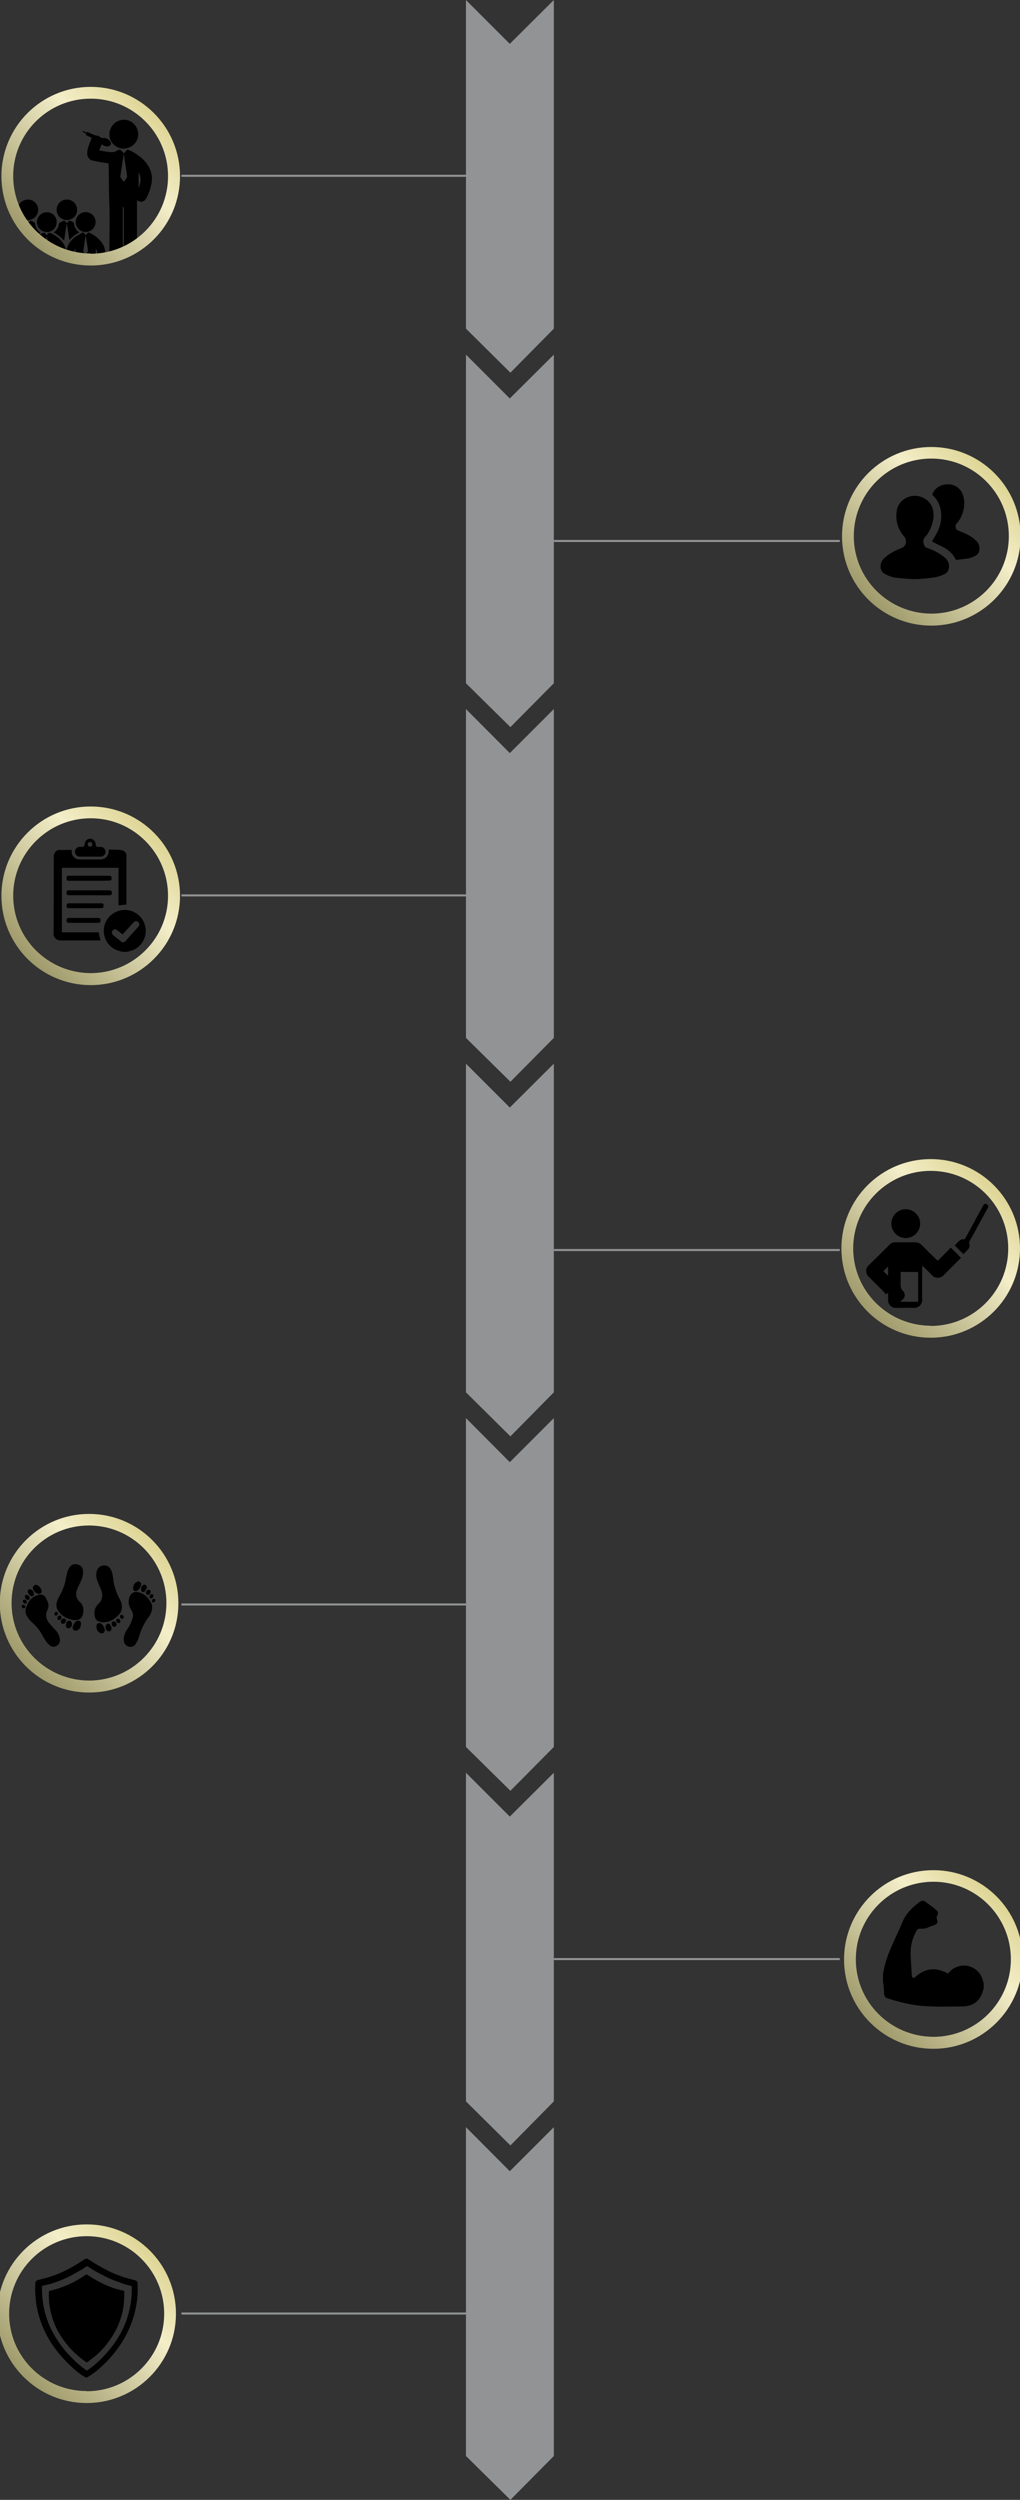 <?xml version="1.0" encoding="utf-8"?>
<!-- Generator: Adobe Illustrator 19.2.1, SVG Export Plug-In . SVG Version: 6.00 Build 0)  -->
<svg version="1.1" id="Layer_2" xmlns="http://www.w3.org/2000/svg" xmlns:xlink="http://www.w3.org/1999/xlink" x="0px" y="0px"
	 viewBox="0 0 502.6 1231.5" style="enable-background:new 0 0 502.6 1231.5;" xml:space="preserve">
<rect x="0" y="0" width="502.6" height="1231.5" fill="#333333" stroke="none"/>
<style type="text/css">
	.st0{clip-path:url(#SVGID_2_);}
	.st1{fill:none;}
	.st2{clip-path:url(#SVGID_4_);}
	.st3{fill:url(#SVGID_5_);}
	.st4{clip-path:url(#SVGID_7_);}
	.st5{clip-path:url(#SVGID_9_);}
	.st6{fill:url(#SVGID_10_);}
	.st7{clip-path:url(#SVGID_12_);}
	.st8{clip-path:url(#SVGID_14_);}
	.st9{fill:url(#SVGID_15_);}
	.st10{clip-path:url(#SVGID_17_);}
	.st11{clip-path:url(#SVGID_19_);}
	.st12{clip-path:url(#SVGID_21_);}
	.st13{fill:url(#SVGID_22_);}
	.st14{fill:#919394;}
	.st15{fill:none;stroke:#919394;stroke-miterlimit:10;}
	.st16{clip-path:url(#SVGID_24_);}
	.st17{clip-path:url(#SVGID_26_);}
	.st18{fill:url(#SVGID_27_);}
	.st19{clip-path:url(#SVGID_29_);}
	.st20{clip-path:url(#SVGID_31_);}
	.st21{fill:url(#SVGID_32_);}
	.st22{clip-path:url(#SVGID_34_);}
	.st23{clip-path:url(#SVGID_36_);}
	.st24{fill:url(#SVGID_37_);}
</style>
<title>kak eto rabotaet</title>
<g>
	<defs>
		<rect id="SVGID_1_" x="-2.1" y="1095.1" width="89.5" height="115.2"/>
	</defs>
	<clipPath id="SVGID_2_">
		<use xlink:href="#SVGID_1_"  style="overflow:visible;"/>
	</clipPath>
	<g class="st0">
		<path class="st1" d="M42.7,1181c22.7,0,41.1-18.4,41.1-41.1s-18.4-41.1-41.1-41.1s-41.1,18.4-41.1,41.1c0,0,0,0,0,0
			C1.6,1162.6,20,1181,42.7,1181"/>
	</g>
</g>
<g>
	<defs>
		<rect id="SVGID_3_" x="-2.1" y="1095.1" width="89.5" height="115.2"/>
	</defs>
	<clipPath id="SVGID_4_">
		<use xlink:href="#SVGID_3_"  style="overflow:visible;"/>
	</clipPath>
	<g class="st2">
		
			<linearGradient id="SVGID_5_" gradientUnits="userSpaceOnUse" x1="-2553.312" y1="1178.79" x2="-2551.842" y2="1178.79" gradientTransform="matrix(59.001 -59.001 -59.001 -59.001 220194.938 -79912.82)">
			<stop  offset="0" style="stop-color:#898452"/>
			<stop  offset="2.000000e-002" style="stop-color:#898452"/>
			<stop  offset="0.65" style="stop-color:#F4EEC9"/>
			<stop  offset="1" style="stop-color:#D1C778"/>
		</linearGradient>
		<path class="st3" d="M42.7,1181v-3c21.1,0,38.2-17.1,38.2-38.2c0-21.1-17.1-38.2-38.2-38.2s-38.2,17.1-38.2,38.2c0,0,0,0,0,0
			c0,21.1,17.1,38.1,38.2,38.1v5.9c-24.3,0-44-19.7-44-44l0,0c0-24.3,19.7-44,44-44s44,19.7,44,44s-19.7,44-44,44l0,0V1181z"/>
	</g>
</g>
<path d="M43.1,1112.7c1.4,0.9,2.7,1.8,4.1,2.6c1.7,1,3.4,2,5.2,2.9c2.8,1.5,5.8,2.7,8.9,3.7c1.7,0.5,3.4,0.9,5.1,1.4
	c0.9,0.1,1.5,0.9,1.4,1.7c0.2,4.2-0.1,8.4-1,12.4c-0.7,3.6-1.9,7-3.4,10.3c-1.6,3.6-3.7,7-6.1,10.2c-2.1,2.7-4.3,5.2-6.8,7.5
	c-2,1.9-4.1,3.6-6.4,5.1c-0.4,0.2-0.8,0.4-1.1,0.7h-0.8c-2.2-1.3-4.2-2.7-6-4.4c-2-1.8-3.9-3.7-5.7-5.7c-3.1-3.5-5.8-7.3-7.9-11.5
	c-1.4-2.8-2.6-5.8-3.5-8.9c-1.4-5.1-2-10.5-1.7-15.8c0-0.9,0.6-1.6,1.4-1.7c2.3-0.6,4.6-1.2,6.8-1.9c2.7-0.9,5.2-2,7.7-3.3
	c2.3-1.2,4.6-2.5,6.8-4l2-1.3L43.1,1112.7L43.1,1112.7z M20.7,1126.1c0,0.1,0,0.3,0,0.4c-0.2,8.9,2.1,17.6,6.8,25.1
	c1.9,3,4,5.9,6.5,8.5c2.5,2.8,5.4,5.3,8.4,7.5c0.2,0.2,0.6,0.2,0.8,0c0.6-0.5,1.3-0.9,1.9-1.4c2.7-2.1,5.3-4.6,7.6-7.2
	c2.6-3,4.9-6.2,6.8-9.7c1.6-2.9,2.8-5.9,3.7-9.1c0.8-3,1.4-6,1.6-9.1c0.1-1.6,0.1-3.2,0.2-4.8l-0.5-0.2c-1.4-0.4-2.8-0.7-4.1-1.2
	c-1.7-0.6-3.3-1.2-4.9-1.8s-3.3-1.5-4.9-2.3c-2.5-1.3-5-2.7-7.4-4.3c-0.2-0.2-0.5-0.2-0.6,0c-0.6,0.4-1.3,0.9-1.9,1.3
	c-2,1.1-3.9,2.3-5.9,3.3c-1.7,0.9-3.5,1.7-5.3,2.4c-1.6,0.6-3.2,1.2-4.8,1.7C23.2,1125.5,21.9,1125.8,20.7,1126.1z"/>
<path d="M61.2,1131.1c0,3-0.4,6.1-1.1,9c-0.7,2.5-1.6,4.9-2.7,7.2c-1.4,2.7-3,5.2-4.9,7.6c-1.6,2.1-3.5,4-5.5,5.7
	c-1.2,1-2.5,1.9-3.7,2.9c-0.3,0.3-0.8,0.3-1.1,0c-2.4-1.7-4.7-3.7-6.8-5.8c-2.7-2.8-5-6-6.9-9.4c-2.1-3.9-3.5-8.2-4.1-12.6
	c-0.3-2.2-0.4-4.5-0.3-6.7c0-0.2,0.1-0.4,0.3-0.5c0,0,0,0,0.1,0c3.4-0.7,6.7-1.9,9.8-3.3c2.7-1.3,5.4-2.8,7.8-4.5
	c0.3-0.3,0.8-0.3,1.1,0c2.2,1.5,4.5,2.8,6.9,4c2.2,1.1,4.5,2.1,6.9,2.8c1.3,0.4,2.6,0.7,3.9,1c0.2,0,0.4,0.2,0.4,0.4c0,0,0,0,0,0
	C61.2,1129.6,61.2,1130.4,61.2,1131.1z"/>
<g>
	<defs>
		<rect id="SVGID_6_" x="415.1" y="920.5" width="89.5" height="115.2"/>
	</defs>
	<clipPath id="SVGID_7_">
		<use xlink:href="#SVGID_6_"  style="overflow:visible;"/>
	</clipPath>
	<g class="st4">
		<path class="st1" d="M459.9,1006.3c22.7,0,41.1-18.4,41.1-41.1c0-22.7-18.4-41.1-41.1-41.1c-22.7,0-41.1,18.4-41.1,41.1
			c0,0,0,0,0,0C418.8,987.9,437.2,1006.3,459.9,1006.3"/>
	</g>
</g>
<g>
	<defs>
		<rect id="SVGID_8_" x="415.1" y="920.5" width="89.5" height="115.2"/>
	</defs>
	<clipPath id="SVGID_9_">
		<use xlink:href="#SVGID_8_"  style="overflow:visible;"/>
	</clipPath>
	<g class="st5">
		
			<linearGradient id="SVGID_10_" gradientUnits="userSpaceOnUse" x1="-2548.302" y1="1176.734" x2="-2546.832" y2="1176.734" gradientTransform="matrix(59.001 -59.001 -59.001 -59.001 220194.938 -79912.82)">
			<stop  offset="0" style="stop-color:#898452"/>
			<stop  offset="2.000000e-002" style="stop-color:#898452"/>
			<stop  offset="0.65" style="stop-color:#F4EEC9"/>
			<stop  offset="1" style="stop-color:#D1C778"/>
		</linearGradient>
		<path class="st6" d="M459.9,1006.3v-2.9c21.1,0,38.2-17.1,38.2-38.2c0-21.1-17.1-38.2-38.2-38.2c-21.1,0-38.2,17.1-38.2,38.2l0,0
			c0,21.1,17.1,38.1,38.2,38.2v5.9c-24.3,0-44-19.7-44-44l0,0c0-24.3,19.7-44,44-44s44,19.7,44,44s-19.7,44-44,44V1006.3
			L459.9,1006.3z"/>
	</g>
</g>
<path d="M435.1,972.4c1.4-9.3,6.2-17.3,9.7-25.8c1.8-4.3,5-7.1,8.4-9.7c0.8-0.7,2-0.7,2.8,0c1.6,1.2,3.3,2.3,4.8,3.6
	c1.7,1.4,1.7,1.7,0.8,3.8c-0.2,0.2-0.2,0.6,0,0.8c0.1,0.7,0.5,1.6,0.3,2.2c-0.5,0.6-1.2,1-1.9,1.2c-0.6,0.3-1.2,0.3-1.8,0.6
	c-1.5,0.9-3.3,1.2-5.1,1c-0.6,0.1-1.1,0.4-1.4,0.9c-2,3.4-3.1,7.4-3,11.4c0.1,3.6,0.4,7.3,0.6,10.9c0,0.4,0.3,0.8,0.6,1.1
	c0.4,0,0.7-0.1,1-0.4c4.8-4.4,10.1-5,15.8-2c0.1,0.1,0.3,0.1,0.5,0.2c3.2-4.3,9.2-5.2,13.5-2c1.9,1.4,3.2,3.5,3.7,5.8
	c0.1,0.3,0.2,0.6,0.3,0.9v2.7c-0.1,0.2-0.2,0.3-0.2,0.5c-1.1,5.1-4.6,8.2-9.8,8.3c-8.5,0.1-17,0.5-25.5-0.9
	c-3.8-0.7-7.6-1.7-11.4-2.9c-2-0.6-2.2-1.5-2.2-3.6c-0.1-1.6-0.2-3.1-0.5-4.6C435.1,975,435.1,973.7,435.1,972.4z"/>
<g>
	<defs>
		<rect id="SVGID_11_" x="-0.1" y="396.5" width="89.5" height="115.2"/>
	</defs>
	<clipPath id="SVGID_12_">
		<use xlink:href="#SVGID_11_"  style="overflow:visible;"/>
	</clipPath>
	<g class="st7">
		<path class="st1" d="M44.6,482.3c22.7,0,41.1-18.4,41.1-41.1s-18.4-41.1-41.1-41.1S3.5,418.5,3.5,441.2c0,0,0,0,0,0
			C3.5,463.9,21.9,482.3,44.6,482.3"/>
	</g>
</g>
<g>
	<defs>
		<rect id="SVGID_13_" x="-0.1" y="396.5" width="89.5" height="115.2"/>
	</defs>
	<clipPath id="SVGID_14_">
		<use xlink:href="#SVGID_13_"  style="overflow:visible;"/>
	</clipPath>
	<g class="st8">
		
			<linearGradient id="SVGID_15_" gradientUnits="userSpaceOnUse" x1="-2547.372" y1="1184.694" x2="-2545.912" y2="1184.694" gradientTransform="matrix(59.001 -59.001 -59.001 -59.001 220194.938 -79912.82)">
			<stop  offset="0" style="stop-color:#898452"/>
			<stop  offset="2.000000e-002" style="stop-color:#898452"/>
			<stop  offset="0.65" style="stop-color:#F4EEC9"/>
			<stop  offset="1" style="stop-color:#D1C778"/>
		</linearGradient>
		<path class="st9" d="M44.6,482.3v-2.9c21.1,0,38.2-17.1,38.2-38.1c0-21.1-17.1-38.2-38.1-38.2S6.5,420.2,6.5,441.2c0,0,0,0,0,0
			c0,21.1,17.1,38.1,38.2,38.2v5.9c-24.3,0-44-19.7-44-44l0,0c0-24.3,19.7-44,44-44s44,19.7,44,44s-19.7,44-44,44l0,0V482.3z"/>
	</g>
</g>
<path d="M26.5,421.3c0.1-0.3,0.3-0.7,0.4-1c0.4-1,1.5-1.7,2.6-1.6c1.7,0.1,3.4,0,5.1,0h0.7c0,0.6,0,1.2,0.1,1.7c0.4,1.9,2.1,3.1,4,3
	c2,0,4.1,0,6.2,0c1.1,0,2.2-0.1,3.3,0c2.9,0.2,4.9-1.7,4.7-4.9c2,0.1,4.1,0,6.1,0.3c1.6,0.1,2.8,1.5,2.6,3.1c0,7.8,0,15.6,0,23.5
	c0,0.1,0,0.2,0,0.2l-3.9,0.4v-18.5H30.5v31.8h18.1l0.9,4h-0.7c-6.2,0-12.3,0-18.5,0c-2,0-3.3-0.7-3.9-2.6
	C26.5,447.6,26.5,434.4,26.5,421.3z"/>
<path d="M60.3,468.9c-1.1-0.3-2.2-0.6-3.2-1c-5.2-2.4-7.4-8.6-5-13.7s8.6-7.4,13.7-5c3.2,1.5,5.4,4.4,5.9,7.9c0,0.1,0.1,0.2,0.1,0.3
	v2.3c0,0.1-0.1,0.2-0.1,0.3c-0.5,3.9-3.2,7.1-6.9,8.3c-0.7,0.2-1.5,0.4-2.2,0.6H60.3L60.3,468.9z M60.4,460.3l-2.7-2.1
	c-0.7-0.6-1.7-0.5-2.2,0.2s-0.5,1.7,0.2,2.2c0,0,0.1,0,0.1,0.1c1.2,1,2.5,2,3.7,3c0.6,0.6,1.6,0.7,2.3,0c0.1-0.1,0.2-0.2,0.2-0.3
	l6.1-6.8c0.7-0.6,0.7-1.6,0.1-2.3c0,0-0.1-0.1-0.1-0.1c-0.6-0.6-1.6-0.6-2.2,0.1c-0.1,0.1-0.1,0.1-0.2,0.2c-0.7,0.7-1.3,1.5-2,2.2
	L60.4,460.3z"/>
<path d="M45,413.2c1.3,0.4,2.2,1.6,2.2,3c0,0.6,0.4,1,1,1c0,0,0.1,0,0.1,0c0.4,0,0.8,0,1.3,0c1.3,0,2.4,1.1,2.4,2.4
	c0,1.3-1.1,2.4-2.4,2.4c-3.4,0-6.8,0-10.3,0c-1.3,0-2.4-1.1-2.4-2.4c0-1.3,1.1-2.4,2.4-2.4c0.4,0,0.8,0,1.2,0c0.6,0,1.1-0.5,1.2-1.1
	c0,0,0,0,0,0c0-1.4,0.9-2.6,2.2-2.9L45,413.2L45,413.2z M44.4,414.8c-0.7,0-1.2,0.5-1.2,1.1s0.5,1.2,1.1,1.2c0.7,0,1.2-0.5,1.2-1.1
	C45.5,415.3,45,414.8,44.4,414.8L44.4,414.8z"/>
<path d="M43.9,433.9H34c-1,0-1.2-0.2-1.2-1.2s0.2-1.3,1.2-1.3c6.6,0,13.2,0,19.9,0c0.4,0,0.8,0.2,1,0.5c0.1,0.5,0.1,1,0,1.5
	c-0.2,0.2-0.6,0.4-0.9,0.4C50.6,433.9,47.3,433.9,43.9,433.9z"/>
<path d="M43.9,441H34c-1,0-1.2-0.2-1.2-1.2s0.2-1.2,1.2-1.2c6.6,0,13.2,0,19.9,0c0.4,0,0.8,0.1,1.1,0.5c0.2,0.5,0.2,1,0,1.5
	c-0.2,0.3-0.6,0.4-0.9,0.4C50.6,441.1,47.3,441,43.9,441z"/>
<path d="M41.9,447.4h-8c-0.9,0-1.1-0.3-1.1-1.1s0.2-1.3,1.1-1.3H50c0.9,0,1.1,0.3,1,1.3c0,0.8-0.2,1.1-1.1,1.1L41.9,447.4
	L41.9,447.4z"/>
<path d="M41.2,454.6H34c-0.9,0-1.2-0.2-1.2-1.1s0.2-1.3,1.1-1.3h14.4c0.9,0,1.2,0.2,1.2,1.2s-0.2,1.2-1.1,1.2L41.2,454.6L41.2,454.6
	z"/>
<g>
	<defs>
		<path id="SVGID_16_" d="M44.6,45.5c23.2,0,42,18.9,41.9,42.1c0,23.2-18.9,42-42.1,41.9c-23.1,0-41.9-18.8-41.9-41.9
			C2.6,64.4,21.4,45.5,44.6,45.5z"/>
	</defs>
	<clipPath id="SVGID_17_">
		<use xlink:href="#SVGID_16_"  style="overflow:visible;"/>
	</clipPath>
	<g class="st10">
		<path d="M74.8,89.6l-0.2,1c-0.5,2.6-1.4,5.1-2.7,7.4c-0.8,1.3-2.4,1.8-3.8,1c-0.1,0-0.1-0.1-0.2-0.1l-0.4-0.3c0,0.3,0,0.6,0,0.8
			c0,8.2,0,16.3,0,24.5c0,0.6-0.1,1.3-0.3,1.9c-0.6,1.4-2.1,2.2-3.6,1.9c-1.5-0.3-2.5-1.5-2.6-3c0-0.3,0-0.6,0-0.8v-21.2
			c0-0.2,0-0.3,0-0.5c-0.1-0.1-0.2-0.2-0.3-0.3c-0.1,0.1-0.1,0.2-0.2,0.3c0,0.1,0,0.3,0,0.4c0,7.2,0,14.3,0,21.5
			c0.2,1.4-0.7,2.8-2,3.4c-1.7,0.7-3.6,0-4.3-1.7c-0.2-0.4-0.3-0.9-0.3-1.4c0-0.2,0-0.3,0-0.5c0-8.5,0.3-16.9-0.1-25.4
			c-0.2-5.9-0.1-11.7-0.3-17.6c0-0.3-0.1-0.5-0.4-0.5c0,0-0.1,0-0.1,0c-2.3-0.3-4.7-0.7-6.9-1.2c-1.9-0.2-3.3-1.9-3.1-3.9
			c0,0,0-0.1,0-0.1c0-0.9,0.2-1.9,0.5-2.8c0.5-1.5,1.1-2.9,1.7-4.5l-2.9-1.4l0.1-0.7c-0.5-0.2-0.9-0.4-1.3-0.6
			c-0.2-0.2-0.4-0.4-0.6-0.6c0.3,0,0.5,0,0.8,0.1c0.3,0.1,0.6,0.3,0.9,0.4c0.3,0.1,0.5,0.4,0.8,0c0.1-0.1,0.3-0.1,0.4,0
			c1,0.5,2,1,3,1.4c0.4,0.2,0.8,0.2,1.2,0.3c0.8,0,1.5,0.4,2,0.9C50,68,50.3,68,50.6,68c1.5-0.2,3,0.5,3.8,1.8
			c0.5,0.7,0.3,1.6-0.3,2c-0.3,0.2-0.6,0.3-0.9,0.3c-1.1,0.1-2.2-0.3-3.1-1l-1.2,3l2.3,0.4c0.9,0.2,1.8,0.3,2.8,0.4
			c1.2,0.2,2.4,0,3.5-0.6c1.5-0.9,1.6-0.8,2.8,0.5c0.1,0.1,0.3,0.3,0.4,0.4l0.4,0.3c0.4-0.4,0.8-0.9,1.1-1.3
			c0.3-0.4,0.8-0.6,1.3-0.3c0,0,0,0,0,0c1.7,0.7,3.4,1.7,4.9,2.9c1.9,1.3,3.5,3,4.7,5c0.9,1.5,1.4,3.1,1.7,4.8
			c0,0.2,0.1,0.4,0.1,0.6C74.8,87.9,74.8,88.7,74.8,89.6z M61.1,76.2h-0.2c-0.1,0.4-0.2,0.9-0.2,1.4c-0.5,3.1-0.9,6.2-1.4,9.3
			c0,0.2,0,0.4,0.1,0.5c0.5,0.7,1,1.4,1.6,2.2c0.5-0.7,1-1.3,1.4-2c0.2-0.3,0.3-0.6,0.2-0.9c-0.3-2.4-0.7-4.9-1.1-7.3
			C61.4,78.3,61.2,77.2,61.1,76.2z M68.3,92.6c1.1-2.6,1.4-5.1,0-7.7V92.6z"/>
		<path d="M-5.1,123.6c0.3-1.1,0.7-2.1,1.1-3.1c0.8-1.6,2-2.9,3.5-3.8c1-0.7,2-1.2,3.1-1.8c0.4-0.3,0.9-0.2,1.2,0.2c0,0,0,0,0,0.1
			c0.2,0.2,0.4,0.4,0.8,0.8c0.1-0.2,0.2-0.4,0.3-0.6c0.7-0.8,0.8-0.8,1.7-0.3c3,1.6,5.7,3.5,6.8,6.9c0,0.1,0.1,0.2,0.1,0.2
			c0,0,0,0,0.1,0c0.4-0.9,0.9-1.8,1.5-2.7c1.5-2.1,3.6-3.7,6-4.7c0.4-0.3,0.9-0.1,1.2,0.2c0,0,0,0,0,0c0.2,0.3,0.4,0.5,0.8,0.9
			c0.1-0.2,0.3-0.4,0.4-0.6c0.7-0.8,0.8-0.8,1.7-0.4c2.8,1.4,5.3,3.3,6.7,6.3c0.3,0.8,0.6,1.7,0.8,2.5c0.5-3.1,2.3-5.8,5-7.4
			c0.9-0.6,1.8-1,2.7-1.6c0.3-0.2,0.8-0.2,1,0.1c0,0,0,0.1,0.1,0.1c0.2,0.3,0.4,0.5,0.9,1c0.1-0.3,0.2-0.5,0.4-0.7
			c0.7-0.8,0.8-0.8,1.7-0.3c2.6,1.2,4.8,3.1,6.3,5.6c0.8,1.5,1.2,3.2,0.9,4.9c-1.2,0-2.3,0-3.5,0c-0.2-0.1-0.3-0.3-0.3-0.5
			c0-0.9-0.2-1.7-0.7-2.4v2.9h-4.9c0.1-0.2,0.3-0.5,0.5-0.7c0.5-0.5,0.7-1.2,0.5-1.8c-0.3-2-0.6-4.1-0.9-6.1c0-0.1-0.1-0.3-0.3-0.3
			c-0.1,0.7-0.2,1.4-0.3,2.1c-0.2,1.6-0.5,3.1-0.7,4.7c-0.1,0.5,0,0.9,0.3,1.3c0.2,0.3,0.4,0.6,0.7,0.9h-4.9v-3
			c-0.6,0.9-0.9,1.9-0.7,2.9h-7.6l-0.5-2.9h-0.3v1.7c0,1.3,0,1.3-1.3,1.3h-3.6c0-0.1,0-0.2,0-0.3c0.8-0.8,1.1-2,0.8-3.1
			c-0.4-1.7-0.5-3.5-0.8-5.2c0-0.2-0.1-0.4-0.2-0.6c-0.2,1.3-0.4,2.5-0.6,3.8c-0.1,1-0.2,2-0.5,3c-0.1,0.5,0,1.1,0.4,1.5
			c0.2,0.3,0.4,0.5,0.6,0.9H18v-3c-0.6,0.9-0.8,1.9-0.7,3h-7l-0.5-2.9H9.5c0,0.8,0,1.5,0,2.3c0.1,0.3-0.1,0.6-0.3,0.7
			c-0.1,0-0.2,0-0.3,0c-1.4,0-2.8,0-4.4,0c0.3-0.4,0.6-0.8,0.8-1.2c0.2-0.3,0.2-0.6,0.2-0.9c-0.3-2.3-0.7-4.6-1.1-7
			c-0.1,0.3-0.2,0.6-0.2,0.8c-0.3,2-0.6,4-0.9,6.1c0,0.4,0.1,0.8,0.3,1.1c0.2,0.4,0.4,0.7,0.7,1h-4.9v-3h-0.2
			c-0.1,0.5-0.3,1-0.4,1.4s-0.1,1-0.2,1.6h-3.8V123.6L-5.1,123.6z"/>
		<path d="M53.9,66c0.1-3.9,3.3-7,7.2-7s7,3.3,7,7.2s-3.3,7-7.2,7c0,0,0,0,0,0C56.9,73.2,53.8,69.9,53.9,66C53.9,66,53.9,66,53.9,66
			z"/>
		<path d="M32.9,108.4c-2.8,0-5-2.3-5-5.1c0-2.8,2.3-5,5.1-5c2.8,0,5,2.3,5,5.1c0,0,0,0,0,0C38,106.2,35.8,108.4,32.9,108.4
			C33,108.4,33,108.4,32.9,108.4z"/>
		<path d="M18.8,103.4c0,2.8-2.3,5-5.1,5s-5-2.3-5-5.1l0,0c0-2.8,2.3-5,5.1-5S18.8,100.6,18.8,103.4z"/>
		<path d="M23.3,114.3c-2.7,0.1-4.9-1.9-5.1-4.6c-0.1-2.5,1.7-4.8,4.2-5.1c2.7-0.4,5.2,1.5,5.5,4.2s-1.5,5.2-4.2,5.5
			C23.5,114.3,23.4,114.3,23.3,114.3z"/>
		<path d="M4.5,104.5c2.7,0,4.9,2.2,4.9,4.9c0,2.7-2.2,4.9-4.9,4.9s-4.9-2.2-4.9-4.9c0,0,0,0,0,0C-0.4,106.7,1.8,104.5,4.5,104.5
			C4.5,104.5,4.5,104.5,4.5,104.5z"/>
		<path d="M47.1,109.4c0,2.7-2.2,4.9-4.9,4.9c-2.7,0-4.9-2.2-4.9-4.9c0-2.7,2.2-4.9,4.9-4.9c0,0,0,0,0,0
			C44.9,104.5,47.1,106.7,47.1,109.4z"/>
		<path d="M31.5,118.5c-1.4-1.6-3.1-3-5.1-4c1.3-0.8,2.2-2.1,2.5-3.6c0-0.4,0.2-0.8,0.4-1.1c0.7-0.4,1.4-0.8,2.2-1.1
			c0.2,0,0.4,0.1,0.5,0.2c0.3,0.3,0.6,0.6,0.9,1c0.3-0.3,0.6-0.6,0.9-0.9c0.2-0.3,0.6-0.4,0.9-0.2c0.5,0.2,1,0.4,1.4,0.7
			c0.1,0.1,0.2,0.2,0.3,0.4c0.2,1.9,1.1,3.6,2.7,4.6c-1.9,0.9-3.6,2.2-4.9,3.8l-1.2-7.8h-0.2l-1.2,7.9L31.5,118.5z"/>
		<path d="M12.6,118l-4.6-3.5c1.1-0.8,1.9-1.9,2.3-3.2c0.1-0.3,0.1-0.6,0.2-0.9c0-0.3,0.1-0.6,0.2-0.9c0.5-0.3,1.1-0.6,1.7-0.8
			c0.2,0,0.3,0.1,0.5,0.3c0.3,0.3,0.6,0.6,0.9,0.9c0.3-0.2,0.5-0.4,0.7-0.7c0.2-0.4,0.8-0.6,1.2-0.3c0,0,0.1,0,0.1,0.1
			c0.4,0.2,0.7,0.3,1.1,0.6c0.2,0.1,0.4,0.3,0.4,0.6c0.2,1.8,1.1,3.4,2.6,4.4l-4.9,3.8l-1.2-7.7h-0.1L12.6,118z"/>
	</g>
</g>
<g>
	<defs>
		<rect id="SVGID_18_" x="-0.1" y="42" width="89.5" height="115.2"/>
	</defs>
	<clipPath id="SVGID_19_">
		<use xlink:href="#SVGID_18_"  style="overflow:visible;"/>
	</clipPath>
	<g class="st11">
		<path class="st1" d="M44.6,127.9c22.7,0,41.1-18.4,41.1-41.1S67.3,45.7,44.6,45.7c-22.7,0-41.1,18.4-41.1,41.1
			C3.5,109.5,21.9,127.9,44.6,127.9"/>
	</g>
</g>
<g>
	<defs>
		<rect id="SVGID_20_" x="-0.1" y="42" width="89.5" height="115.2"/>
	</defs>
	<clipPath id="SVGID_21_">
		<use xlink:href="#SVGID_20_"  style="overflow:visible;"/>
	</clipPath>
	<g class="st12">
		
			<linearGradient id="SVGID_22_" gradientUnits="userSpaceOnUse" x1="-2544.372" y1="1187.698" x2="-2542.902" y2="1187.698" gradientTransform="matrix(59.001 -59.001 -59.001 -59.001 220194.938 -79912.82)">
			<stop  offset="0" style="stop-color:#898452"/>
			<stop  offset="2.000000e-002" style="stop-color:#898452"/>
			<stop  offset="0.65" style="stop-color:#F4EEC9"/>
			<stop  offset="1" style="stop-color:#D1C778"/>
		</linearGradient>
		<path class="st13" d="M44.6,127.9v-2.9c21.1,0,38.2-17.1,38.2-38.2c0-21.1-17.1-38.2-38.1-38.2c-21.1,0-38.2,17.1-38.2,38.1
			c0,0,0,0,0,0c0,21.1,17.1,38.1,38.2,38.2v5.9c-24.3,0-44-19.7-44-44l0,0c0-24.3,19.7-44,44-44s44,19.7,44,44s-19.7,44-44,44V127.9
			L44.6,127.9z"/>
	</g>
</g>
<polygon class="st14" points="272.9,161.9 251.5,183.6 229.6,161.9 229.6,0 251.2,21.6 272.9,0 "/>
<polygon class="st14" points="272.9,336.6 251.5,358.2 229.6,336.6 229.6,174.7 251.2,196.3 272.9,174.7 "/>
<polygon class="st14" points="272.9,511.3 251.5,532.9 229.6,511.3 229.6,349.3 251.2,371 272.9,349.3 "/>
<polygon class="st14" points="272.9,685.9 251.5,707.6 229.6,685.9 229.6,524 251.2,545.6 272.9,524 "/>
<polygon class="st14" points="272.9,860.6 251.5,882.2 229.6,860.6 229.6,698.6 251.2,720.3 272.9,698.6 "/>
<polygon class="st14" points="272.9,1035.2 251.5,1056.9 229.6,1035.2 229.6,873.3 251.2,894.9 272.9,873.3 "/>
<polygon class="st14" points="272.9,1209.9 251.5,1231.5 229.6,1209.9 229.6,1047.9 251.2,1069.6 272.9,1047.9 "/>
<line class="st15" x1="229.6" y1="86.6" x2="89.4" y2="86.6"/>
<line class="st15" x1="413.8" y1="266.5" x2="272.9" y2="266.5"/>
<line class="st15" x1="229.6" y1="441.1" x2="89.4" y2="441.1"/>
<line class="st15" x1="413.8" y1="615.8" x2="272.9" y2="615.8"/>
<line class="st15" x1="229.6" y1="790.4" x2="89.4" y2="790.4"/>
<line class="st15" x1="413.8" y1="965.1" x2="272.9" y2="965.1"/>
<line class="st15" x1="229.6" y1="1139.7" x2="89.4" y2="1139.7"/>
<g>
	<defs>
		<rect id="SVGID_23_" x="414.1" y="219.3" width="89.5" height="115.2"/>
	</defs>
	<clipPath id="SVGID_24_">
		<use xlink:href="#SVGID_23_"  style="overflow:visible;"/>
	</clipPath>
	<g class="st16">
		<path class="st1" d="M458.9,305.2c22.7,0,41.1-18.4,41.1-41.1S481.6,223,458.9,223c-22.7,0-41.1,18.4-41.1,41.1c0,0,0,0,0,0
			C417.8,286.8,436.2,305.2,458.9,305.2"/>
	</g>
</g>
<g>
	<defs>
		<rect id="SVGID_25_" x="414.1" y="219.3" width="89.5" height="115.2"/>
	</defs>
	<clipPath id="SVGID_26_">
		<use xlink:href="#SVGID_25_"  style="overflow:visible;"/>
	</clipPath>
	<g class="st17">
		
			<linearGradient id="SVGID_27_" gradientUnits="userSpaceOnUse" x1="-2542.363" y1="1182.684" x2="-2540.903" y2="1182.684" gradientTransform="matrix(59.001 -59.001 -59.001 -59.001 220194.938 -79912.82)">
			<stop  offset="0" style="stop-color:#898452"/>
			<stop  offset="2.000000e-002" style="stop-color:#898452"/>
			<stop  offset="0.65" style="stop-color:#F4EEC9"/>
			<stop  offset="1" style="stop-color:#D1C778"/>
		</linearGradient>
		<path class="st18" d="M458.9,305.2v-2.9c21.1,0,38.2-17.1,38.2-38.2s-17.1-38.2-38.2-38.2c-21.1,0-38.2,17.1-38.2,38.2
			c0,21.1,17.1,38.1,38.2,38.2v5.9c-24.3,0-44-19.7-44-44l0,0c0-24.3,19.7-44,44-44s44,19.7,44,44s-19.7,44-44,44V305.2z"/>
	</g>
</g>
<path d="M450,285.3c-2-0.1-4.9-0.3-7.7-0.6c-2.3-0.2-4.5-0.9-6.5-2.1c-1.2-0.7-1.9-2-1.9-3.4c-0.1-1.7,0.7-3.3,2-4.4
	c2.2-1.9,4.6-3.4,7.3-4.4l1.4-0.6c0.9-0.4,1.6-1.3,1.7-2.3c0.3-1.1,0-2.3-0.8-3.2c-2.9-3.3-4.3-7.6-3.7-12c0.2-3.4,2.4-6.2,5.6-7.4
	c3-1.2,6.5-0.7,9.1,1.3c1.6,1.2,2.8,3,3.2,5c0.4,1.7,0.4,3.4,0.1,5.1c-0.3,1.5-0.8,2.9-1.4,4.3c-0.7,1.5-1.6,3-2.8,4.2
	c-0.6,0.8-0.8,1.9-0.5,2.9c0.1,0.3,0.2,0.6,0.3,0.9c0.3,1,1.3,1.3,2.2,1.6c3.1,1.1,5.9,2.7,8.3,4.8c1.5,1.4,2.1,3.5,1.5,5.5
	c-0.4,1.2-1.3,2.2-2.6,2.6c-1.5,0.7-3.1,1.2-4.8,1.4C456.7,285,453.4,285.3,450,285.3z"/>
<path d="M459.2,266.8c1-1.8,2.1-3.5,3-5.4c1.5-3.2,2-6.8,1.3-10.3c-0.5-2.8-1.9-5.3-3.9-7.1c-0.2-0.2-0.2-0.5-0.1-0.8
	c0.8-1.9,2.4-3.4,4.4-4.1c1.2-0.4,2.5-0.6,3.8-0.5c3.3,0.2,6,2.4,6.9,5.6c0.8,2.7,0.7,5.6-0.2,8.3c-0.6,2-1.6,3.8-3,5.4
	c-0.5,0.5-0.8,2-0.2,2.8c0.4,0.4,1,0.7,1.5,0.9c3.1,1.2,6.1,2.5,8.4,4.9c1.4,1.3,1.9,3.4,1.3,5.3c-0.4,1.1-1.3,1.9-2.4,2.3
	c-1.2,0.6-2.4,1-3.7,1.1c-1.6,0.2-3.2,0.4-4.8,0.6c-0.3,0.1-0.6-0.1-0.7-0.4c0,0,0,0,0,0c-1.2-2.4-3.2-4.4-5.6-5.6
	c-1.8-1-3.7-1.8-5.5-2.8C459.4,266.9,459.3,266.8,459.2,266.8z"/>
<g>
	<defs>
		<rect id="SVGID_28_" x="413.8" y="570.3" width="89.5" height="115.2"/>
	</defs>
	<clipPath id="SVGID_29_">
		<use xlink:href="#SVGID_28_"  style="overflow:visible;"/>
	</clipPath>
	<g class="st19">
		<path class="st1" d="M458.6,656.1c22.7,0,41.1-18.4,41.1-41.1c0-22.7-18.4-41.1-41.1-41.1c-22.7,0-41.1,18.4-41.1,41.1
			C417.5,637.7,435.9,656.1,458.6,656.1"/>
	</g>
</g>
<g>
	<defs>
		<rect id="SVGID_30_" x="413.8" y="570.3" width="89.5" height="115.2"/>
	</defs>
	<clipPath id="SVGID_31_">
		<use xlink:href="#SVGID_30_"  style="overflow:visible;"/>
	</clipPath>
	<g class="st20">
		
			<linearGradient id="SVGID_32_" gradientUnits="userSpaceOnUse" x1="-2545.343" y1="1179.713" x2="-2543.873" y2="1179.713" gradientTransform="matrix(59.001 -59.001 -59.001 -59.001 220194.938 -79912.82)">
			<stop  offset="0" style="stop-color:#898452"/>
			<stop  offset="2.000000e-002" style="stop-color:#898452"/>
			<stop  offset="0.65" style="stop-color:#F4EEC9"/>
			<stop  offset="1" style="stop-color:#D1C778"/>
		</linearGradient>
		<path class="st21" d="M458.6,656.1v-2.9c21.1,0,38.2-17.1,38.2-38.2c0-21.1-17.1-38.2-38.2-38.2c-21.1,0-38.1,17.1-38.2,38.1
			c0,21.1,17.1,38.1,38.2,38.2v5.9c-24.3,0-44-19.7-44-44l0,0c0-24.3,19.7-44,44-44s44,19.7,44,44s-19.7,44-44,44l0,0V656.1
			L458.6,656.1z"/>
	</g>
</g>
<path d="M437.6,636.8l-1,0.9c-0.5-0.6-1-1.2-1.5-1.7c-2.4-2.4-4.8-4.8-7.1-7.1c-1.5-1.4-1.6-3.7-0.3-5.2c0.1-0.1,0.2-0.2,0.3-0.3
	c3.4-3.4,6.9-6.8,10.4-10.3c0.7-0.8,1.8-1.2,2.8-1.1c3.3,0,6.6,0,9.8,0c1.1,0,2.2,0.4,3,1.2c2.5,2.5,5,5,7.6,7.5l0.5,0.4l6.4-6.5
	l5,5l-0.3,0.4c-2.8,2.8-5.6,5.5-8.3,8.3c-1.5,1.5-4,1.6-5.5,0.1c0,0,0,0-0.1-0.1c-1.4-1.5-2.8-2.8-4.3-4.3c-0.1-0.1-0.3-0.3-0.6-0.5
	v1.1c0,5.2-0.1,10.4,0,15.6c0.1,2.2-1.6,4-3.7,4.1c-0.1,0-0.2,0-0.4,0c-2.9-0.1-5.9,0-8.8,0c-2.1,0.1-3.8-1.5-3.9-3.6
	c0-0.1,0-0.1,0-0.2C437.6,639.3,437.6,638.1,437.6,636.8z M443.8,626.6c0,0.2,0,0.4,0,0.6c0,1.9,0,3.8,0,5.7c-0.1,1.1,0.3,2.2,1.1,3
	c1.2,1.1,1.2,3,0.1,4.1c-0.2,0.2-0.5,0.5-0.8,0.6c-0.3,0.2-0.5,0.3-0.3,0.7h8.5v-14.7L443.8,626.6L443.8,626.6z M437.6,628.5v-4.6
	l-2.3,2.3L437.6,628.5z"/>
<path d="M453.4,602.8c0,3.9-3.2,7.1-7.1,7.1c-3.9,0-7.1-3.2-7.1-7.1c0-3.8,3-7,6.9-7.1c3.9-0.1,7.2,3,7.3,6.9
	C453.4,602.7,453.4,602.7,453.4,602.8z"/>
<path d="M474.7,617.8l-4.3-4.3c1.3-1,2-2.6,3.8-3c0.1,0,0.2,0,0.2,0c1,0.3,1.2-0.4,1.6-1.1c2.8-5.2,5.7-10.4,8.5-15.6
	c0.2-0.6,0.9-0.9,1.5-0.7c0.1,0,0.2,0.1,0.3,0.2c0.6,0.3,0.8,1,0.5,1.6c0,0.1-0.1,0.1-0.1,0.2c-3,5.5-6,11-9,16.5
	c-0.2,0.3-0.3,0.7-0.1,1.1c0.3,1,0.1,2.1-0.7,2.9C476.3,616.3,475.5,617,474.7,617.8z"/>
<g>
	<defs>
		<rect id="SVGID_33_" x="-0.9" y="744.9" width="89.5" height="115.2"/>
	</defs>
	<clipPath id="SVGID_34_">
		<use xlink:href="#SVGID_33_"  style="overflow:visible;"/>
	</clipPath>
	<g class="st22">
		<path class="st1" d="M43.8,830.8c22.7,0,41.1-18.4,41.1-41.1c0-22.7-18.4-41.1-41.1-41.1c-22.7,0-41.1,18.4-41.1,41.1
			C2.7,812.4,21.1,830.8,43.8,830.8"/>
	</g>
</g>
<g>
	<defs>
		<rect id="SVGID_35_" x="-0.9" y="744.9" width="89.5" height="115.2"/>
	</defs>
	<clipPath id="SVGID_36_">
		<use xlink:href="#SVGID_35_"  style="overflow:visible;"/>
	</clipPath>
	<g class="st23">
		
			<linearGradient id="SVGID_37_" gradientUnits="userSpaceOnUse" x1="-2550.332" y1="1181.748" x2="-2548.872" y2="1181.748" gradientTransform="matrix(59.001 -59.001 -59.001 -59.001 220194.938 -79912.82)">
			<stop  offset="0" style="stop-color:#898452"/>
			<stop  offset="2.000000e-002" style="stop-color:#898452"/>
			<stop  offset="0.65" style="stop-color:#F4EEC9"/>
			<stop  offset="1" style="stop-color:#D1C778"/>
		</linearGradient>
		<path class="st24" d="M43.8,830.8v-2.9c21.1,0,38.2-17.1,38.2-38.2c0-21.1-17.1-38.2-38.2-38.2S5.7,768.6,5.7,789.7c0,0,0,0,0,0
			c0,21.1,17.1,38.1,38.2,38.2v5.9c-24.3,0-44-19.7-44-44l0,0c0-24.3,19.7-44,44-44s44,19.7,44,44s-19.7,44-44,44V830.8L43.8,830.8z
			"/>
	</g>
</g>
<path d="M46.5,794.7c0-1.6,0.6-3.1,1.6-4.2c0.1-0.1,0.2-0.2,0.3-0.3c1.9-1.6,2.5-4.4,1.5-6.7c-0.5-1.4-1.2-2.8-1.7-4.2
	c-0.8-1.7-1-3.6-0.5-5.4c0.4-1.5,1.7-2.6,3.3-2.7c1.4-0.2,2.8,0.5,3.5,1.8c0.7,1.3,1.1,2.7,1.2,4.2c0.4,3.7,1.5,7.4,3.3,10.6
	c1.1,1.8,1.4,3.9,0.7,5.9c-0.1,0.4-0.3,0.7-0.5,1c-2.2,2.7-4.9,4.5-8.5,4.5c-0.7,0-1.5-0.2-2.2-0.5c-1.4-0.6-1.8-1.9-1.9-3.3
	C46.5,795.3,46.5,795,46.5,794.7z"/>
<path d="M40.9,774.7c0,1.3-0.3,2.7-0.9,3.9c-0.7,1.5-1.5,3.1-2.1,4.7c-0.8,2-0.3,4.3,1.3,5.7c1.3,1.1,2,2.8,1.9,4.5
	c0,1-0.3,2.1-0.7,3c-0.9,1.5-2.5,1.7-4,1.6c-3-0.3-5.8-1.9-7.6-4.4c-1-1.3-1.3-3.1-0.7-4.7c0.2-0.8,0.6-1.6,1-2.4
	c1.4-2.4,2.5-4.9,3.1-7.6c0.3-1.5,0.6-3,1-4.5c0.2-0.8,0.6-1.6,1-2.3c0.8-1.3,2.4-2,3.9-1.5c1.5,0.2,2.6,1.4,2.8,2.9
	C40.9,774,40.9,774.5,40.9,774.7z"/>
<path d="M61,807c0.1-1.3,0.6-2.6,1.3-3.8c0.7-1,1.4-2,1.9-3.1c0.5-1.1,0.9-2.1,1.2-3.3c0.3-1.1,0.1-2.3-0.5-3.3
	c-0.4-0.7-0.8-1.4-1.1-2.1c-0.7-1.9-0.5-3.9,0.5-5.6c0.8-1.3,2.4-1.9,3.9-1.4c3.1,0.7,5,2.8,6.4,5.5c0.4,0.9,0.5,2,0.3,3
	c-0.2,1.2-0.7,2.4-1.4,3.4c-2.3,2.9-3.9,6.2-4.9,9.7c-0.4,1.3-0.9,2.5-1.6,3.6c-0.7,1.5-2.5,2.1-4,1.4c-0.1,0-0.2-0.1-0.3-0.1
	C61.4,810.2,60.9,809,61,807z"/>
<path d="M19.6,785.5c1.5,0.1,2.4,0.5,2.9,1.5c0.4,0.8,0.8,1.6,1.1,2.4c0.4,1.2,0.4,2.5-0.2,3.6c-1.4,3-0.4,5.3,1.6,7.5
	c0.8,0.9,1.7,1.8,2.5,2.7c1.1,1.2,1.8,2.7,2,4.3c0.2,1.3-0.4,2.6-1.5,3.2c-1.1,0.8-2.5,0.7-3.5-0.2c-0.8-0.7-1.4-1.4-2-2.2
	c-0.5-0.8-1-1.6-1.5-2.5c-1.2-2.3-2.8-4.4-4.8-6.2c-1.2-1-2.2-2.2-3-3.6c-0.8-1.4-0.8-3.1-0.2-4.5c0.9-2.3,2.2-4.3,4.6-5.3
	C18.3,785.9,19,785.7,19.6,785.5z"/>
<path d="M47.5,801.5c0-1.4,0.6-2.1,1.7-1.9c0.4,0.1,0.8,0.3,1.1,0.6c0.7,0.7,1.1,1.6,1.3,2.5c0.2,0.8-0.3,1.7-1.1,1.9
	c-0.3,0.1-0.7,0.1-1-0.1c-1.1-0.4-1.9-1.5-1.9-2.7C47.5,801.8,47.5,801.6,47.5,801.5z"/>
<path d="M39.9,799.9c0,1.7-0.8,3-2,3.3c-0.8,0.3-1.7,0-2-0.8c-0.2-0.4-0.2-0.7,0-1.1c0.2-0.9,0.7-1.8,1.4-2.4
	c0.5-0.6,1.3-0.7,1.9-0.4C39.7,798.8,40,799.3,39.9,799.9z"/>
<path d="M65.6,782.4c0-0.9,0.3-1.8,0.9-2.4c0.3-0.4,0.8-0.6,1.2-0.8c0.7-0.3,1.5,0.1,1.8,0.8c0.1,0.3,0.1,0.7,0,1
	c-0.3,1-0.9,1.9-1.7,2.5c-0.4,0.4-1,0.5-1.6,0.2C65.7,783.5,65.5,782.9,65.6,782.4z"/>
<path d="M17.8,780.7c0.4,0.1,0.8,0.3,1.1,0.5c0.8,0.6,1.4,1.4,1.6,2.4c0.1,0.5,0,1-0.4,1.3c-0.4,0.3-1,0.4-1.5,0.2
	c-1-0.4-1.8-1.1-2.2-2c-0.4-0.7-0.2-1.6,0.5-2.1C17.1,780.7,17.4,780.7,17.8,780.7z"/>
<path d="M55,802.1c0,0.6-0.3,1.2-0.9,1.5c-0.6,0.2-1.3,0-1.6-0.6c-0.5-0.6-0.7-1.5-0.4-2.2c0.2-0.4,0.5-0.7,0.9-0.9
	c0.5-0.2,1.1,0,1.3,0.5C54.6,800.9,54.9,801.5,55,802.1z"/>
<path d="M35.5,800.4c-0.1,0.7-0.5,1.3-1.2,1.6c-0.5,0.3-1.2,0.2-1.6-0.4c-0.1-0.1-0.1-0.3-0.2-0.4c-0.1-0.6,0-1.1,0.2-1.7
	c0.2-0.8,0.9-1.2,1.7-1.1C35.1,798.6,35.5,799.2,35.5,800.4z"/>
<path d="M72.5,781.8c-0.3,0.7-0.6,1.4-1,2c-0.3,0.4-0.8,0.6-1.3,0.4c-0.5-0.2-0.7-0.6-0.7-1.1c-0.1-0.9,0.3-1.8,1.1-2.3
	c0.3-0.2,0.7-0.2,1.1-0.1C72,781.1,72.3,781.5,72.5,781.8z"/>
<path d="M16.7,785.1c0.1,0.5-0.2,1.1-0.7,1.2c-0.3,0.1-0.7,0-0.9-0.2c-0.8-0.4-1.3-1.2-1.4-2.1c-0.1-0.5,0.3-1,0.9-1.1
	c0.2,0,0.3,0,0.5,0.1C16,783.3,16.7,784.2,16.7,785.1z"/>
<path d="M55,799.8c-0.1-0.5,0.3-1,0.9-1.1c0,0,0.1,0,0.1,0c0.8,0,1.5,0.7,1.4,1.5c0,0,0,0,0,0c0,0.6-0.4,1.2-1,1.3
	C55.6,801.4,55,800.7,55,799.8z"/>
<path d="M32.5,798.3c0,0.9-0.6,1.6-1.5,1.7c-0.6,0-1-0.6-1-1.2c0,0,0,0,0,0c0-0.8,0.6-1.5,1.4-1.5c0.5-0.1,1,0.3,1.1,0.9
	C32.5,798.2,32.5,798.3,32.5,798.3z"/>
<path d="M71.9,784.7c0-0.8,0.7-1.5,1.5-1.6c0.5,0.1,0.8,0.5,0.8,1c0,0,0,0.1,0,0.1c0,0.8-0.6,1.4-1.3,1.5c-0.5,0-0.9-0.3-0.9-0.8
	C71.9,784.9,71.9,784.8,71.9,784.7z"/>
<path d="M14.7,787.3c0,0.5-0.5,0.9-1,0.9c-0.8-0.1-1.4-0.8-1.4-1.6c-0.1-0.5,0.2-0.9,0.7-0.9c0.1,0,0.1,0,0.2,0
	C14,785.8,14.6,786.5,14.7,787.3z"/>
<path d="M58.4,799.6c-0.7-0.1-1.2-0.7-1.1-1.3c0-0.5,0.3-0.9,0.8-0.9c0,0,0,0,0,0c0.7,0.1,1.1,0.6,1.2,1.3
	C59.4,799.2,59,799.6,58.4,799.6C58.5,799.6,58.5,799.6,58.4,799.6z"/>
<path d="M30.3,796.8c0,0.7-0.6,1.2-1.2,1.3c-0.5,0-0.9-0.5-0.8-1c0,0,0,0,0,0c0-0.7,0.5-1.2,1.2-1.3
	C29.9,795.9,30.3,796.3,30.3,796.8C30.3,796.8,30.3,796.8,30.3,796.8z"/>
<path d="M75.6,786.2c0,0.6-0.5,1.2-1.2,1.2c-0.4,0-0.8-0.4-0.7-0.8c0,0,0,0,0-0.1c0-0.6,0.5-1.2,1.2-1.2
	C75.3,785.3,75.6,785.7,75.6,786.2C75.6,786.1,75.6,786.2,75.6,786.2z"/>
<path d="M12.6,790c-0.7,0-1.2-0.5-1.3-1.2c-0.1-0.4,0.2-0.8,0.6-0.8c0,0,0.1,0,0.1,0c0.6,0,1.2,0.6,1.2,1.2c0.1,0.4-0.2,0.7-0.5,0.8
	C12.7,790,12.6,790,12.6,790z"/>
<path d="M27.7,794c0.4,0,0.8,0.4,0.8,0.8c0,0,0,0,0,0c0,0.6-0.4,1-0.9,1.1c0,0,0,0,0,0c-0.4,0-0.8-0.3-0.8-0.7c0,0,0-0.1,0-0.1
	C26.8,794.6,27.2,794.1,27.7,794z"/>
<path d="M59.9,795.5c0.6,0.1,1,0.5,1,1.1c0,0.5-0.3,0.9-0.8,0.9c0,0,0,0,0,0c-0.5-0.1-0.9-0.5-0.9-1.1
	C59.1,795.9,59.4,795.5,59.9,795.5C59.9,795.5,59.9,795.5,59.9,795.5z"/>
<path d="M74.9,788.8c-0.1-0.6,0.3-1.1,0.9-1.2c0.4,0,0.7,0.3,0.7,0.6c0,0,0,0.1,0,0.1c0,0.6-0.4,1-0.9,1.1
	C75.2,789.5,74.9,789.2,74.9,788.8z"/>
<path d="M12.5,791.8c-0.2,0.2-0.4,0.4-0.7,0.5c-0.6,0-1-0.4-1.1-1c0-0.4,0.3-0.7,0.6-0.7c0,0,0.1,0,0.1,0
	C12.1,790.6,12.5,791.2,12.5,791.8z"/>
</svg>

